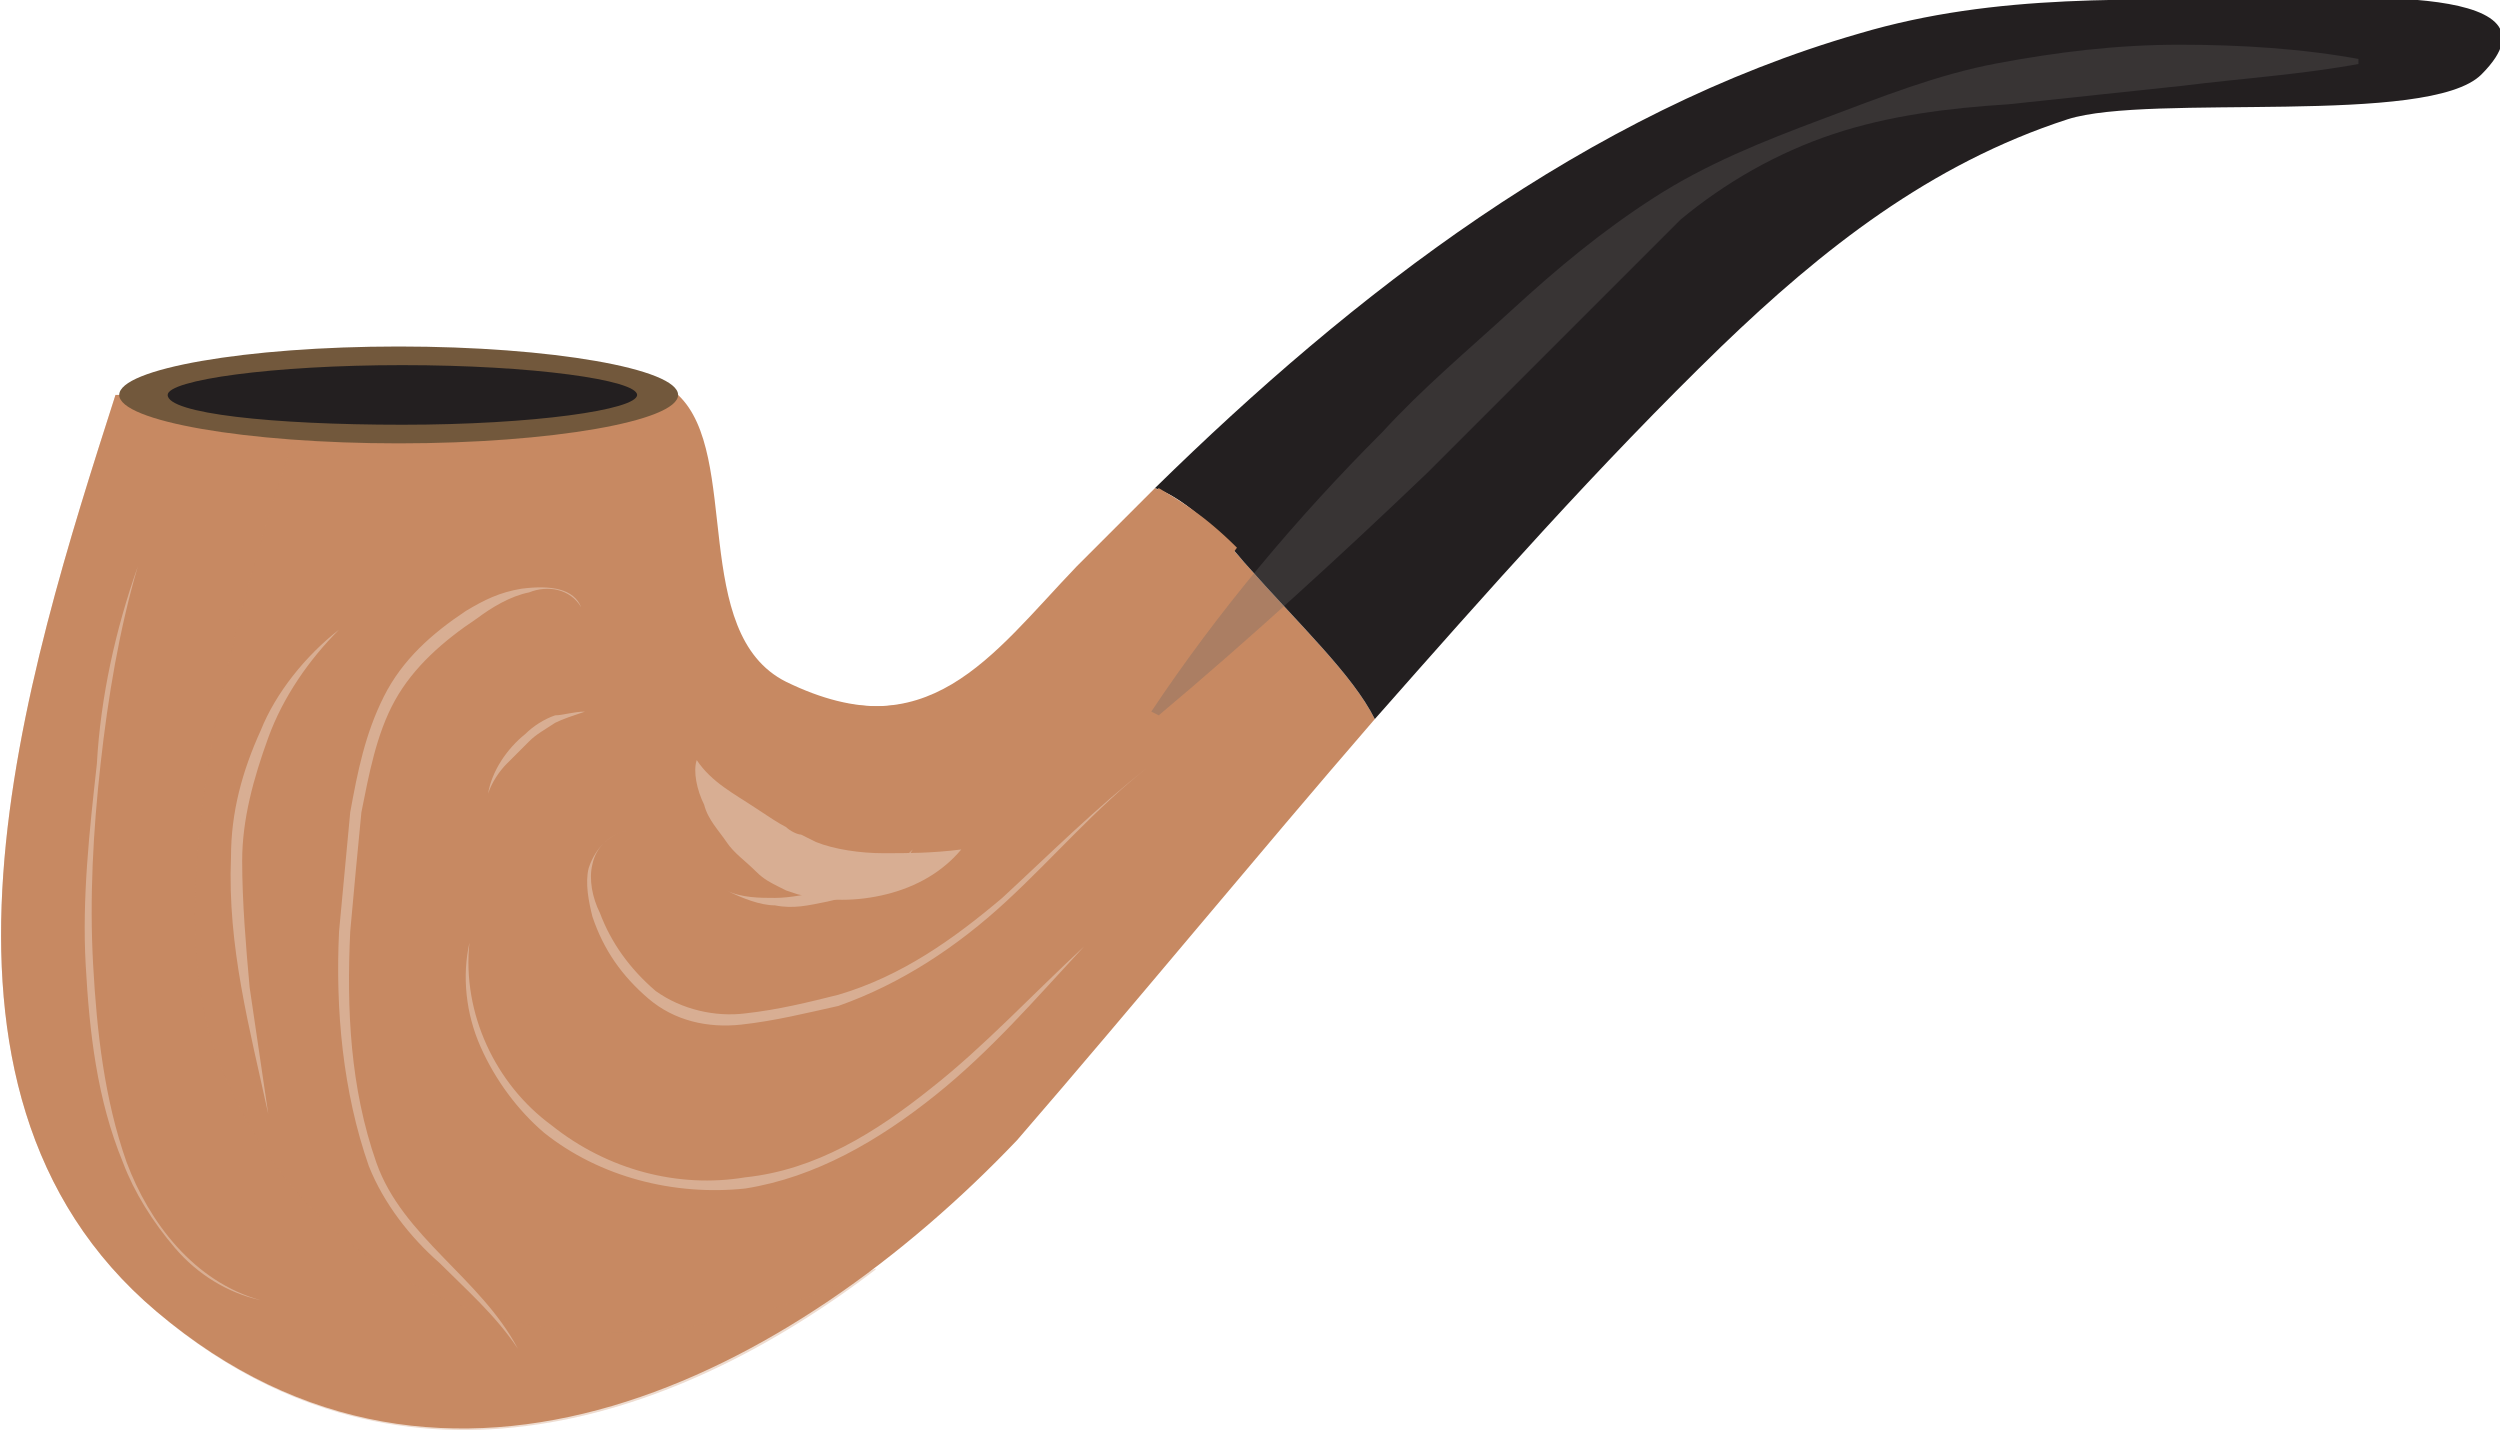 <svg xmlns="http://www.w3.org/2000/svg" xmlns:xlink="http://www.w3.org/1999/xlink" width="67.1" height="38.4" viewBox="0 0 67.1 38.4"><path fill="#C78962" d="M31 13.1l-2.1 2.1c-2.3 2.4-4 5-7.9 3.1-2.6-1.3-1.2-6.1-2.9-7.7h-15c-2.4 7.5-6 18.6 1.1 24.6 7.8 6.6 17.1 1.7 23.1-4.6 3.2-3.7 6.4-7.6 9.6-11.3-.6-1.2-2-2.5-3.5-4.2-1-1.2-1.9-1.7-2.4-2"/><path fill="#231F20" d="M46.2 9.3c2.7-2.6 5.6-4.9 9.3-6.1 2.2-.7 9.7.2 11.1-1.2C69.2-.6 62 0 61 0c-3.7 0-7.4-.2-11.1.9C42.6 3 36.3 7.9 31 13.1c.6.2 1.4.8 2.4 2 1.5 1.7 2.9 3 3.5 4.2 3-3.4 6-6.8 9.3-10"/><defs><path id="a" d="M16.6 10.6h16.6v11H16.6z"/></defs><clipPath id="b"><use xlink:href="#a" overflow="visible"/></clipPath><path clip-path="url(#b)" fill="#C78962" d="M31.1 13.1L29 15.2c-2.3 2.4-4 5-7.9 3.1-2.6-1.3-1.2-6.1-2.9-7.7h-1.7c.8.9 1.4 2 1.5 3.1 0 .9 0 1.9.1 2.9v.1c0 .5.4 3.4 4.3 4.7 2.4.5 6 0 10.8-6.7-.9-.9-1.6-1.3-2.1-1.6"/><g opacity=".3"><defs><path id="c" d="M0 10.6h23.5v27.8H0z"/></defs><clipPath id="d"><use xlink:href="#c" overflow="visible"/></clipPath><path clip-path="url(#d)" fill="#C78962" d="M5.8 28.3c-1.7-4.6.8-13 2.5-17.7H3.1c-2.4 7.5-6 18.6 1.1 24.6 6.3 5.4 13.7 3.2 19.4-1.2-8.1 3.9-15.3 1-17.8-5.7"/></g><path fill="#72583C" d="M18.2 10.6c0 .7-3.4 1.3-7.5 1.3s-7.5-.6-7.5-1.3c0-.7 3.4-1.3 7.5-1.3s7.5.6 7.5 1.3"/><defs><path id="e" d="M4.6 9.7h12.5v1.5H4.6z"/></defs><clipPath id="f"><use xlink:href="#e" overflow="visible"/></clipPath><path clip-path="url(#f)" fill="#72583C" d="M17.1 10.4c0 .4-2.8.8-6.3.8s-6.3-.3-6.3-.8 2.8-.8 6.3-.8c3.5.1 6.3.4 6.3.8"/><path fill="#231F20" d="M17.1 10.6c0 .4-2.8.8-6.3.8s-6.3-.3-6.3-.8c0-.4 2.8-.8 6.3-.8s6.3.4 6.3.8"/><g opacity=".3"><defs><path id="g" d="M30.9 1.2h32.4v18H30.9z"/></defs><clipPath id="h"><use xlink:href="#g" overflow="visible"/></clipPath><path clip-path="url(#h)" fill="#676465" d="M30.9 19.1c1.8-2.7 3.9-5.2 6.2-7.5 1.1-1.2 2.3-2.2 3.5-3.3 1.2-1.1 2.4-2.1 3.8-3 1.4-.9 2.9-1.5 4.5-2.1 1.6-.6 3.1-1.2 4.7-1.5 1.6-.3 3.2-.5 4.9-.5 1.6 0 3.3.1 4.9.4v.1c-1.6.3-3.2.4-4.8.6l-4.7.5c-1.6.1-3.2.3-4.7.8s-2.9 1.3-4.1 2.3l-6.8 6.8c-2.3 2.2-4.7 4.4-7.2 6.5l-.2-.1z"/></g><g><defs><path id="i" d="M2.2 15.2h28.7v21H2.2z"/></defs><clipPath id="j"><use xlink:href="#i" overflow="visible"/></clipPath><path clip-path="url(#j)" fill="#D8AE93" d="M15.6 16.3c-.3-.5-.9-.6-1.4-.4-.5.1-1 .4-1.4.7-.9.6-1.7 1.3-2.2 2.2-.5.9-.7 2-.9 3-.1 1-.2 2.1-.3 3.2-.1 2.1 0 4.2.7 6.2s2.8 3.1 3.8 5c-.6-.9-1.4-1.6-2.1-2.3-.8-.7-1.5-1.6-1.9-2.6-.7-2-.9-4.2-.8-6.3.1-1.1.2-2.1.3-3.2.2-1.1.4-2.1.9-3.1s1.3-1.7 2.2-2.3c.5-.3.9-.5 1.5-.6.8-.1 1.4 0 1.6.5M9.1 16.9c-.8.8-1.5 1.8-1.9 2.9-.4 1.1-.7 2.2-.7 3.3 0 1.1.1 2.3.2 3.4l.5 3.4c-.5-2.3-1.1-4.5-1-6.9 0-1.2.3-2.3.8-3.4.4-1 1.2-2 2.1-2.7M3.7 15.2c-.5 1.7-.8 3.5-1 5.3-.2 1.8-.3 3.6-.2 5.4.1 1.8.3 3.6.9 5.3.6 1.6 1.8 3.2 3.6 3.7-.9-.2-1.7-.7-2.3-1.4-.6-.7-1.1-1.5-1.4-2.3-.7-1.7-.9-3.5-1-5.3-.1-1.8.1-3.6.3-5.4.1-1.8.5-3.6 1.1-5.3M16.8 22.3c-.4.1-.8.4-.9.9-.1.4 0 .9.2 1.3.3.8.8 1.5 1.5 2.1.7.5 1.6.7 2.4.6.9-.1 1.7-.3 2.5-.5 1.7-.5 3.1-1.5 4.4-2.6 1.3-1.2 2.5-2.4 3.9-3.5-1.4 1.1-2.5 2.4-3.8 3.6-1.3 1.2-2.8 2.2-4.5 2.8-.9.2-1.7.4-2.6.5-.9.1-1.8-.1-2.5-.7s-1.2-1.3-1.5-2.2c-.1-.4-.2-.9-.1-1.3.2-.6.6-.9 1-1"/><path clip-path="url(#j)" fill="#D8AE93" d="M29.1 25.4c-1.3 1.4-2.5 2.8-4 4-1.5 1.2-3.2 2.2-5.1 2.5-1.9.2-3.9-.3-5.4-1.5-.7-.6-1.3-1.4-1.7-2.3-.4-.9-.5-1.9-.3-2.8-.2 1.9.7 3.8 2.2 4.9 1.5 1.2 3.4 1.7 5.2 1.4 1.9-.2 3.5-1.2 5-2.4 1.4-1.1 2.7-2.5 4.1-3.8M15.7 19.1c-.3.1-.6.2-.8.3-.3.2-.5.3-.7.5l-.6.6c-.2.2-.4.5-.5.8.1-.6.5-1.2 1-1.6.2-.2.5-.4.8-.5.2 0 .5-.1.8-.1M19.5 23.9c.4.2.9.2 1.3.2s.9-.1 1.3-.2.9-.2 1.3-.4.8-.4 1.1-.7c-.5.8-1.4 1.2-2.3 1.4-.5.1-.9.2-1.4.1-.4 0-.9-.2-1.3-.4"/></g><path fill="#D8AE93" d="M18.7 20.4c.4.6 1 .9 1.6 1.3.3.2.6.4.8.5.1.1.3.2.4.2l.2.1.2.1c.5.2 1.2.3 1.8.3.7 0 1.3 0 2.1-.1-.5.6-1.2 1-2 1.2-.8.2-1.6.2-2.4 0l-.3-.1-.2-.1c-.2-.1-.4-.2-.6-.4-.3-.3-.6-.5-.8-.8-.2-.3-.5-.6-.6-1-.2-.4-.3-.9-.2-1.2"/></svg>